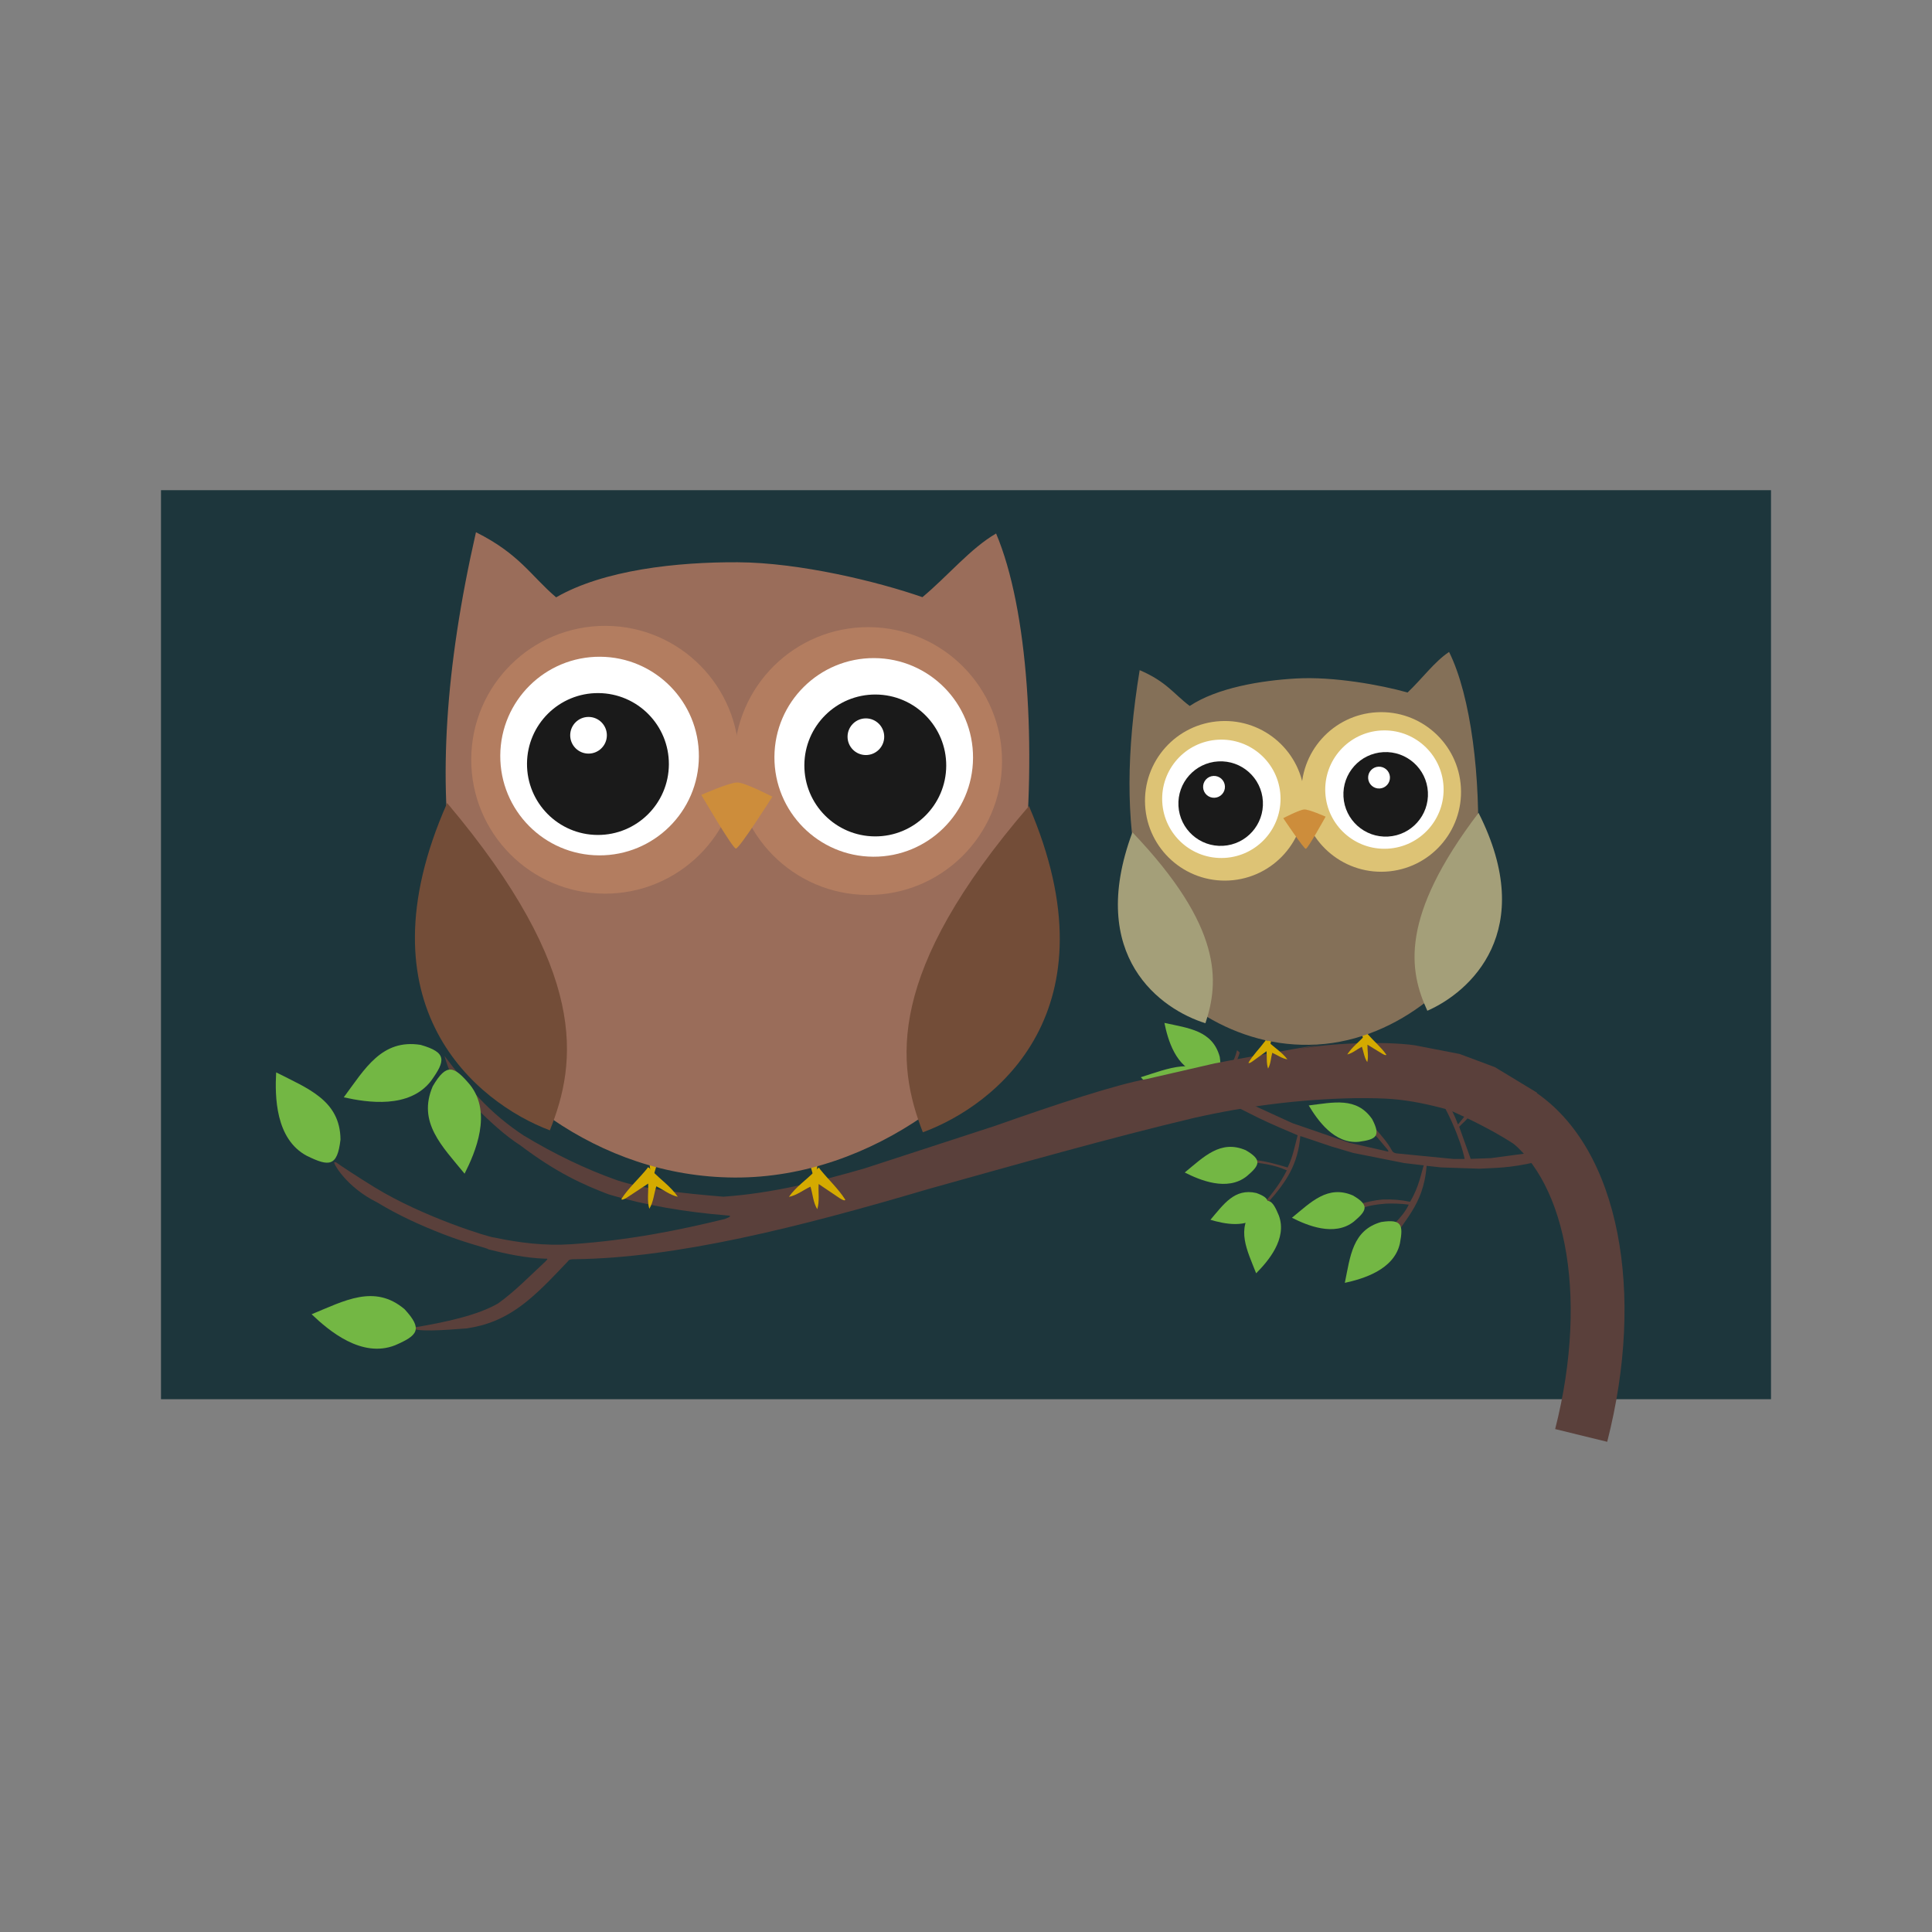 <svg:svg xmlns:dc="http://purl.org/dc/elements/1.1/" xmlns:ns1="http://sodipodi.sourceforge.net/DTD/sodipodi-0.dtd" xmlns:ns2="http://www.inkscape.org/namespaces/inkscape" xmlns:ns4="http://creativecommons.org/ns#" xmlns:ns6="http://www.w3.org/1999/xlink" xmlns:rdf="http://www.w3.org/1999/02/22-rdf-syntax-ns#" xmlns:svg="http://www.w3.org/2000/svg" height="2923.363" id="svg2" version="1.1" viewBox="-245.619 -743.715 2923.363 2923.363" width="2923.363" ns1:docname="CuteOwlsAtNight.svg" ns2:version="0.48.5 r10040">
    <svg:rect x="-245.619" y="-743.715" width="2923.363" height="2923.363" fill="#808080" stroke="none"/>
    <ns1:namedview bordercolor="#666666" borderopacity="1" fit-margin-bottom="0" fit-margin-left="0" fit-margin-right="0" fit-margin-top="0" gridtolerance="10" guidetolerance="10" id="namedview110" objecttolerance="10" pagecolor="#ffffff" showgrid="false" ns2:current-layer="svg2" ns2:cx="1474.2001" ns2:cy="442.96885" ns2:pageopacity="0" ns2:pageshadow="2" ns2:window-height="480" ns2:window-width="640" ns2:zoom="0.22" />
    <svg:defs id="defs4">
        <svg:path d="M 20.462,0 10.962,10.137 1.461,0 z M 0,13.12 0,23.256 9.5,13.12 0,13.12 z M 12.422,13.12 21.924,23.256 21.924,13.12 12.422,13.12 z" id="tripath" ns2:connector-curvature="0" />
        <svg:pattern height="26.238" id="mytri1" patternUnits="userSpaceOnUse" width="21.924" x="10" y="14">
            <svg:use fill="#000" id="use8" ns6:href="#tripath" />
        </svg:pattern>
        <svg:pattern height="26.238" id="mytri2" patternUnits="userSpaceOnUse" width="21.924" x="10" y="14">
            <svg:use fill="#805432" id="use11" ns6:href="#tripath" />
        </svg:pattern>
        <svg:pattern height="26.238" id="mytri3" patternUnits="userSpaceOnUse" width="21.924" x="10" y="14">
            <svg:use fill="#8c3a2f" id="use14" ns6:href="#tripath" />
        </svg:pattern>
        <svg:path d="M 207.683,235.287 A 115,115 0 0 0 92.683,350.287 115,115 0 0 0 95.259,373.851 197.5,197.5 0 0 0 207.08,408.58 197.5,197.5 0 0 0 320.492,372.478 115,115 0 0 0 322.683,350.287 115,115 0 0 0 207.683,235.287 z" id="belly" ns2:connector-curvature="0" />
        <svg:path d="M 150.98,541.67 C 192.39,507.54 228.31,469.62 283.03,492.86 319.3,513.81 313.59,525.24 285.37,549.34 243.12,583.02 183.57,557.97 150.98,541.67 z" id="lf" style="fill:#08aa57" ns2:connector-curvature="0" />
        
        <svg:g id="legs">
            <svg:path d="M 150,441 165,427 179,441 M 165,380 165,447" id="leg" style="fill:none;stroke:#f99a32;stroke-width:14.5;stroke-linecap:round" ns2:connector-curvature="0" />
            <svg:use height="959" id="use20" transform="translate(84.8,0)" width="1920" x="0" y="0" ns6:href="#leg" />
        </svg:g>
        <svg:path d="M 369,3.12 C 410,98.4 391,353 325,369 292,392 251,408 207,408 164,408 125,394 92.5,372 29.3,283 4.24,177 42.7,4.01 70.2,17.6 77.2,31.1 93.2,44.6 123,27.2 169,22 207,22 246,22 295,33.7 323,43.3 339,29.8 353,12.5 369,3.12 z" id="body" ns2:connector-curvature="0" />
        
        <svg:g id="wings">
            <svg:path d="M 25.5,174 C -30.4,302 45.3,362 91,379 108,336 115,279 25.5,174 z" id="wing" ns2:connector-curvature="0" />
            <svg:use height="959" id="use25" transform="matrix(-1,0,0,1,416,0)" width="1920" x="0" y="0" ns6:href="#wing" />
        </svg:g>
        <svg:g id="eyecolors">
            <svg:circle cx="124.5" cy="146.3" d="M 208.5,146.3 C 208.5,192.692 170.892,230.3 124.5,230.3 78.108,230.3 40.5,192.692 40.5,146.3 40.5,99.908 78.108,62.3 124.5,62.3 170.892,62.3 208.5,99.908 208.5,146.3 z" id="circle28" r="84" ns1:cx="124.5" ns1:cy="146.3" ns1:rx="84" ns1:ry="84" />
            <svg:circle cx="289.5" cy="146.3" d="M 373.5,146.3 C 373.5,192.692 335.892,230.3 289.5,230.3 243.108,230.3 205.5,192.692 205.5,146.3 205.5,99.908 243.108,62.3 289.5,62.3 335.892,62.3 373.5,99.908 373.5,146.3 z" id="circle30" r="84" ns1:cx="289.5" ns1:cy="146.3" ns1:rx="84" ns1:ry="84" />
        </svg:g>
        <svg:g id="eyes">
            <svg:g id="eye">
                <svg:circle cx="121" cy="144" d="M 183.3,144 C 183.3,178.407 155.407,206.3 121,206.3 86.593,206.3 58.7,178.407 58.7,144 58.7,109.593 86.593,81.7 121,81.7 155.407,81.7 183.3,109.593 183.3,144 z" id="circle34" r="62.3" style="fill:#ffffff" ns1:cx="121" ns1:cy="144" ns1:rx="62.299999" ns1:ry="62.299999" />
                <svg:circle cx="120" cy="149" d="M 164.5,149 C 164.5,173.577 144.577,193.5 120,193.5 95.423,193.5 75.5,173.577 75.5,149 75.5,124.423 95.423,104.5 120,104.5 144.577,104.5 164.5,124.423 164.5,149 z" id="circle36" r="44.5" style="fill:#000000" ns1:cx="120" ns1:cy="149" ns1:rx="44.5" ns1:ry="44.5" />
                <svg:circle cx="114" cy="131" d="M 125.5,131 C 125.5,137.351 120.351,142.5 114,142.5 107.649,142.5 102.5,137.351 102.5,131 102.5,124.649 107.649,119.5 114,119.5 120.351,119.5 125.5,124.649 125.5,131 z" id="circle38" r="11.5" style="fill:#ffffff" ns1:cx="114" ns1:cy="131" ns1:rx="11.5" ns1:ry="11.5" />
            </svg:g>
            <svg:use height="959" id="use40" transform="matrix(-1,0,0,1,414,0)" width="1920" x="0" y="0" ns6:href="#eye" />
        </svg:g>
        <svg:g id="beaks">
            <svg:path d="M 207,150 207,202 185,170 z" id="beak" style="fill:#fcb62e;stroke:#666666;stroke-width:0.1" ns2:connector-curvature="0" />
            <svg:use height="959" id="use44" style="fill:#f89b33" transform="matrix(-1,0,0,1,413.7,0)" width="1920" x="0" y="0" ns6:href="#beak" />
        </svg:g>
        
        <svg:pattern height="26.238" id="mytri1-5" patternUnits="userSpaceOnUse" width="21.924" x="10" y="14">
            <svg:use fill="#000" id="use8-3" ns6:href="#tripath" />
        </svg:pattern>
        <svg:pattern height="26.238" id="pattern3359" patternUnits="userSpaceOnUse" width="21.924" x="10" y="14">
            <svg:use fill="#000" id="use3361" ns6:href="#tripath" />
        </svg:pattern>
        <svg:pattern height="26.238" id="mytri2-3" patternUnits="userSpaceOnUse" width="21.924" x="10" y="14">
            <svg:use fill="#805432" id="use11-6" ns6:href="#tripath" />
        </svg:pattern>
        <svg:pattern height="26.238" id="pattern3415" patternUnits="userSpaceOnUse" width="21.924" x="10" y="14">
            <svg:use fill="#805432" id="use3417" ns6:href="#tripath" />
        </svg:pattern>
    </svg:defs>
    <svg:rect height="1375.455" id="rect5342" style="color:#000000;fill:#1d363c;fill-opacity:1;fill-rule:nonzero;stroke:none;stroke-width:1;marker:none;visibility:visible;display:inline;overflow:visible;enable-background:accumulate" width="2436.136" x="-2.006" y="-2" />
    <svg:g id="g3073">
        <svg:path d="M 1516.286,804.072 C 1552.874,812.076 1589.174,815.433 1600.021,855.483 1604.167,884.422 1595.432,886.218 1570.037,881.126 1533.333,872.467 1521.397,828.985 1516.286,804.072 z" id="use84" style="fill:#73b744;fill-opacity:1;stroke:none" ns2:connector-curvature="0" />
        <svg:path d="M 1480.585,886.254 C 1523.252,872.896 1562.87,854.89 1597.82,889.989 1619.246,917.534 1611.254,924.566 1581.914,934.319 1538.739,947.067 1500.629,909.056 1480.585,886.254 z" id="use92" style="fill:#73b744;fill-opacity:1;stroke:none" ns2:connector-curvature="0" />
    </svg:g>
    <svg:path d="M 2079.813,909.46 2016.413,871.03 1963.013,851.09 1895.013,837.91 C 1847,831.313 1766.06,834.8 1719.113,843.61 1822.567,823.715 1634.813,856.94 1592.313,865.33 L 1490.113,888.83 C 1441.913,897.84 1357.013,925.66 1259.413,960.05 L 1062.842,1024.14 C 993.952,1043.98 924.423,1061.7 848.942,1067.04 784.523,1061.67 727.222,1055.34 687.533,1041.95 639.492,1024.91 592.543,1002.07 546.523,974.29 523.913,959.26 500.842,941.14 476.553,914.75 459.293,896.82 443.173,875.07 426.873,853.93 437.572,892.57 455.462,913.22 474.103,932.04 496.072,953.62 518.232,974.29 541.533,989.25 596.732,1030.98 636.722,1048.72 674.712,1063.31 732.023,1080.44 792.163,1090.3 854.173,1095.36 863.053,1095.62 858.742,1097.97 850.803,1100.89 781.832,1117.64 708.112,1132.84 619.143,1138.93 578.692,1141.65 540.133,1136.81 502.363,1128.83 497.483,1129.37 395.053,1098.24 321.223,1052.84 294.192,1036.21 271.783,1021.38 263.022,1015.17 261.332,1013.98 260.803,1015.63 260.233,1014.88 257.688,1014.88 277.452,1052.19 325.092,1075.68 357.082,1095.19 390.623,1110.35 425.173,1123.79 463.142,1138.56 493.723,1145.18 493.103,1146.64 520.982,1153.68 549.183,1159.77 579.053,1160.83 586.192,1160.2 580.393,1163.74 579.232,1165.53 555.903,1187.01 533.842,1210.1 508.062,1228.53 477.082,1246.43 429.322,1257 377.022,1265.57 384.973,1271.66 421.363,1269.45 461.062,1266.28 488.192,1261.92 516.653,1253.54 551.753,1225.27 575.163,1206.02 594.192,1185.31 613.712,1164.77 615.403,1161.58 619.822,1161.78 623.222,1161.64 778.062,1159.99 964.192,1113.06 1158.983,1055.48 1295.013,1017.51 1431.913,978.6 1560.613,947.94 1638.613,930.3 1720.013,919.44 1806.013,917.9 1851.113,917.9 1880.713,917.56 1947.313,935.83 2020.713,968.51 2047.913,988.93 2079.813,1010.61 z" id="branch" style="fill:#5a403b;fill-opacity:1;stroke:none" ns1:nodetypes="cccccccccccccccccccccccccsccccccccccccccc" ns2:connector-curvature="0" />
    
    <svg:path d="M 2079.813,999.39 2079.813,1014.35 C 2035.913,1024.37 2017.613,1023.1 1992.913,1024.68 L 1934.713,1022.72 1913.013,1020.32 C 1908.213,1082.73 1876.013,1103.08 1856.613,1142.33 L 1866.213,1105.98 C 1873.513,1098.23 1880.713,1090.09 1886.013,1079.04 1872.513,1077.27 1862.013,1077.29 1851.813,1077.51 1821.613,1079.88 1816.213,1084.59 1810.213,1087.06 L 1808.613,1078.93 C 1821.513,1075.27 1834.313,1072.28 1846.513,1071.29 1861.313,1070.76 1875.113,1071.93 1887.913,1074.75 1901.613,1052.81 1905.413,1028.56 1908.713,1019.64 L 1879.013,1016.13 1801.913,1000.82 1768.913,991.03 1738.313,980.7 1721.913,975.27 C 1718.313,1017.3 1702.013,1043.38 1672.613,1076.28 L 1668.413,1075.41 C 1679.613,1061.45 1690.913,1048.26 1701.513,1027.18 1682.713,1018.59 1660.713,1015.92 1649.313,1015.18 L 1647.013,1010.89 C 1668.713,1012.7 1685.713,1017.78 1702.713,1022.86 1711.113,1005.56 1713.313,990.79 1717.913,974.11 1698.213,965.67 1678.413,957.39 1658.213,947.58 L 1593.913,915.36 1599.813,904.68 1620.613,914.47 1622.213,911.26 1608.213,892.04 1581.113,871.03 1590.913,867.82 1596.613,871.74 1608.713,883.48 C 1615.413,872.29 1621.813,862.01 1626.213,845.36 L 1630.213,848.81 C 1627.113,861.5 1618.713,874.2 1612.613,886.89 L 1621.213,895.6 1634.513,916.96 1645.413,926.22 1710.013,955.77 1795.813,985.33 1852.613,998.33 C 1854.713,998.94 1856.713,999.51 1853.713,995.48 L 1838.713,977.67 1819.113,958.27 1825.913,954.88 1834.513,962.9 C 1844.113,973.91 1853.813,984.9 1860.113,996.37 1861.813,1000.02 1864.613,1001.19 1867.813,1001.53 L 1953.213,1009.9 1970.513,1009.9 C 1965.913,984.64 1942.413,927.03 1922.813,906.03 1876.313,915.31 1830.713,907.25 1786.213,879.6 L 1778.113,872.07 C 1816.613,891.32 1853.013,912.79 1920.813,902.78 1903.213,878.34 1887.113,864.39 1870.313,845.46 L 1873.713,838.61 C 1899.713,871.09 1939.613,901.33 1960.513,957.7 1973.213,942.23 1985.313,928.98 1993.813,893.85 L 1998.613,894.68 C 1980.713,951.04 1973.313,949.1 1962.313,961.21 L 1979.713,1009.78 2010.213,1008.7 z" id="twig" style="color:#000000;fill:#5a403b;fill-opacity:1;fill-rule:nonzero;stroke:none;stroke-width:1px;marker:none;visibility:visible;display:inline;overflow:visible;enable-background:accumulate" ns2:connector-curvature="0" />
    <svg:g id="g5281" style="stroke:none" transform="matrix(0.999,0.046,-0.046,0.999,140.07,511.876)">
        <svg:g id="g3998" style="stroke:none" transform="matrix(1.219,-0.062,0.062,1.219,-112.29,571.407)">
            <svg:g id="use3930" style="stroke:none" transform="matrix(0.8,-0.028,0.028,0.8,833.75,-120.96)">
                <svg:path d="M 521.818,837.361 529.091,893.724 545.455,837.361" id="path3936" style="fill:#d4aa00;stroke:none" transform="translate(144.844,-949)" ns2:connector-curvature="0" />
                <svg:path d="M 668.812,-69.312 C 659.916,-58.288 649.106,-48.577 641.484,-36.678 642.394,-33.814 651.519,-41.185 655.123,-43.349 660.124,-46.681 665.124,-50.012 670.125,-53.344 670.66,-44.355 668.847,-35.071 671.469,-26.344 675.945,-33.608 676.357,-42.446 678.875,-50.469 686.586,-46.841 693.465,-41.118 701.938,-39.406 694.522,-50.248 683.162,-57.784 674.084,-67.232 672.238,-67.899 670.396,-73.197 668.812,-69.312 z" id="path3938" style="fill:#d4aa00;stroke:none" ns2:connector-curvature="0" />
            </svg:g>
            <svg:g id="use3932" style="stroke:none" transform="matrix(-0.8,0.028,0.028,0.8,2031.069,-165.98)">
                <svg:path d="M 521.818,837.361 529.091,893.724 545.455,837.361" id="path3942" style="fill:#d4aa00;stroke:none" transform="translate(144.844,-949)" ns2:connector-curvature="0" />
                <svg:path d="M 668.812,-69.312 C 659.916,-58.288 649.106,-48.577 641.484,-36.678 642.394,-33.814 651.519,-41.185 655.123,-43.349 660.124,-46.681 665.124,-50.012 670.125,-53.344 670.66,-44.355 668.847,-35.071 671.469,-26.344 675.945,-33.608 676.357,-42.446 678.875,-50.469 686.586,-46.841 693.465,-41.118 701.938,-39.406 694.522,-50.248 683.162,-57.784 674.084,-67.232 672.238,-67.899 670.396,-73.197 668.812,-69.312 z" id="path3944" style="fill:#d4aa00;stroke:none" ns2:connector-curvature="0" />
            </svg:g>
        </svg:g>
        <svg:path d="M 1792.54,-351.929 C 1865.111,-221.712 1875.232,145.07 1783.216,177.611 1739.404,215.326 1683.13,244.206 1620.224,250.65 1558.747,256.947 1500.938,242.643 1451.252,215.949 1347.861,97.962 1296.509,-49.915 1326.161,-302.87 1367.468,-287.468 1379.453,-269.192 1404.305,-252.235 1444.362,-281.475 1509.366,-295.646 1563.694,-301.211 1619.452,-306.923 1691.221,-297.372 1732.658,-287.747 1753.556,-309.391 1771.038,-336.175 1792.54,-351.929 z" id="path3818" style="color:#000000;fill:#847058;fill-opacity:1;fill-rule:nonzero;stroke:none;stroke-width:1;marker:none;visibility:visible;display:inline;overflow:visible;enable-background:accumulate" ns2:connector-curvature="0" />
        <svg:path d="M 1326.466,-57.318 C 1265.291,133.869 1382.306,208.565 1450.132,226.177 1468.14,162.21 1469.8,79.693 1326.466,-57.318 z" id="path3820" style="color:#000000;fill:#a49f79;fill-opacity:1;fill-rule:nonzero;stroke:none;stroke-width:1;marker:none;visibility:visible;display:inline;overflow:visible;enable-background:accumulate" ns2:connector-curvature="0" />
        <svg:path d="M 1848.303,-110.772 C 1946.968,64.043 1847.527,160.91 1784.68,191.908 1754.078,132.921 1735.723,52.453 1848.303,-110.772 z" id="use3822" style="color:#000000;fill:#a49f79;fill-opacity:1;fill-rule:nonzero;stroke:none;stroke-width:1;marker:none;visibility:visible;display:inline;overflow:visible;enable-background:accumulate" ns2:connector-curvature="0" />
        <svg:circle cx="124.5" cy="146.3" d="M 208.5,146.3 C 208.5,192.692 170.892,230.3 124.5,230.3 78.108,230.3 40.5,192.692 40.5,146.3 40.5,99.908 78.108,62.3 124.5,62.3 170.892,62.3 208.5,99.908 208.5,146.3 z" id="circle3824" r="84" style="fill:#ddc375;fill-opacity:1;stroke:none" transform="matrix(1.43,-0.146,0.146,1.43,1264.526,-302.35)" ns1:cx="124.5" ns1:cy="146.3" ns1:rx="84" ns1:ry="84" />
        <svg:circle cx="121" cy="144" d="M 183.3,144 C 183.3,178.407 155.407,206.3 121,206.3 86.593,206.3 58.7,178.407 58.7,144 58.7,109.593 86.593,81.7 121,81.7 155.407,81.7 183.3,109.593 183.3,144 z" id="circle3826" r="62.3" style="fill:#ffffff;stroke:none" transform="matrix(1.43,-0.146,0.146,1.43,1264.526,-302.35)" ns1:cx="121" ns1:cy="144" ns1:rx="62.299999" ns1:ry="62.299999" />
        <svg:circle cx="120" cy="149" d="M 164.5,149 C 164.5,173.577 144.577,193.5 120,193.5 95.423,193.5 75.5,173.577 75.5,149 75.5,124.423 95.423,104.5 120,104.5 144.577,104.5 164.5,124.423 164.5,149 z" id="circle3828" r="44.5" style="fill:#1a1a1a;stroke:none" transform="matrix(1.43,-0.146,0.146,1.43,1264.526,-302.35)" ns1:cx="120" ns1:cy="149" ns1:rx="44.5" ns1:ry="44.5" />
        <svg:circle cx="114" cy="131" d="M 125.5,131 C 125.5,137.351 120.351,142.5 114,142.5 107.649,142.5 102.5,137.351 102.5,131 102.5,124.649 107.649,119.5 114,119.5 120.351,119.5 125.5,124.649 125.5,131 z" id="circle3830" r="11.5" style="fill:#ffffff;stroke:none" transform="matrix(1.43,-0.146,0.146,1.43,1264.526,-302.35)" ns1:cx="114" ns1:cy="131" ns1:rx="11.5" ns1:ry="11.5" />
        <svg:circle cx="124.5" cy="146.3" d="M 208.5,146.3 C 208.5,192.692 170.892,230.3 124.5,230.3 78.108,230.3 40.5,192.692 40.5,146.3 40.5,99.908 78.108,62.3 124.5,62.3 170.892,62.3 208.5,99.908 208.5,146.3 z" id="circle3832" r="84" style="fill:#ddc375;fill-opacity:1;stroke:none" transform="matrix(-1.43,0.146,0.146,1.43,1856.419,-362.98)" ns1:cx="124.5" ns1:cy="146.3" ns1:rx="84" ns1:ry="84" />
        <svg:circle cx="121" cy="144" d="M 183.3,144 C 183.3,178.407 155.407,206.3 121,206.3 86.593,206.3 58.7,178.407 58.7,144 58.7,109.593 86.593,81.7 121,81.7 155.407,81.7 183.3,109.593 183.3,144 z" id="circle3834" r="62.3" style="fill:#ffffff;stroke:none" transform="matrix(-1.43,0.146,0.146,1.43,1856.419,-362.98)" ns1:cx="121" ns1:cy="144" ns1:rx="62.299999" ns1:ry="62.299999" />
        <svg:circle cx="120" cy="149" d="M 164.5,149 C 164.5,173.577 144.577,193.5 120,193.5 95.423,193.5 75.5,173.577 75.5,149 75.5,124.423 95.423,104.5 120,104.5 144.577,104.5 164.5,124.423 164.5,149 z" id="circle3836" r="44.5" style="fill:#1a1a1a;stroke:none" transform="matrix(1.43,-0.146,0.146,1.43,1513.293,-327.832)" ns1:cx="120" ns1:cy="149" ns1:rx="44.5" ns1:ry="44.5" />
        <svg:circle cx="114" cy="131" d="M 125.5,131 C 125.5,137.351 120.351,142.5 114,142.5 107.649,142.5 102.5,137.351 102.5,131 102.5,124.649 107.649,119.5 114,119.5 120.351,119.5 125.5,124.649 125.5,131 z" id="circle3838" r="11.5" style="fill:#ffffff;stroke:none" transform="matrix(1.43,-0.146,0.146,1.43,1513.293,-327.832)" ns1:cx="114" ns1:cy="131" ns1:rx="11.5" ns1:ry="11.5" />
        <svg:path d="M 1589.648,-44.411 C 1586.75,-44.114 1553.503,-89.151 1553.503,-89.151 1553.503,-89.151 1577.461,-103.033 1584.545,-103.758 1591.629,-104.484 1617.391,-94.394 1617.391,-94.394 1617.391,-94.394 1592.612,-44.064 1589.648,-44.411 z" id="path3840" style="fill:#cd8d3b;fill-opacity:1;stroke:none" ns1:nodetypes="ccscc" ns2:connector-curvature="0" />
    </svg:g>
    
    <svg:path d="M 172.236,878.914 C 220.033,903.309 269.12,921.159 269.591,980.608 264.816,1022.22 252.058,1021.534 218.714,1005.244 170.995,979.899 170.261,915.299 172.236,878.914 z" id="use76" style="color:#000000;fill:#73b744;fill-opacity:1;fill-rule:nonzero;stroke:none;stroke-width:1;marker:none;visibility:visible;display:inline;overflow:visible;enable-background:accumulate" ns2:connector-curvature="0" ns2:transform-center-x="42.123979" ns2:transform-center-y="-63.974248" />
    <svg:path d="M 457.361,1032.221 C 423.431,990.646 385.684,954.543 409.189,899.935 430.314,863.766 441.716,869.531 465.68,897.868 499.156,940.281 473.818,999.71 457.361,1032.221 z" id="use78" style="color:#000000;fill:#73b744;fill-opacity:1;fill-rule:nonzero;stroke:none;stroke-width:1;marker:none;visibility:visible;display:inline;overflow:visible;enable-background:accumulate" ns2:connector-curvature="0" />
    <svg:path d="M 274.566,916.672 C 306.471,873.524 332.13,828.029 390.852,837.316 431.118,848.852 428.348,861.325 406.809,891.545 373.98,934.46 310.135,924.588 274.566,916.672 z" id="use80" style="color:#000000;fill:#73b744;fill-opacity:1;fill-rule:nonzero;stroke:none;stroke-width:1;marker:none;visibility:visible;display:inline;overflow:visible;enable-background:accumulate" ns2:connector-curvature="0" />
    <svg:path d="M 225.918,1244.926 C 275.552,1224.529 321.059,1198.891 366.49,1237.237 394.967,1267.954 386.139,1277.191 352.066,1291.895 301.762,1311.614 252.25,1270.114 225.918,1244.926 z" id="use82" style="color:#000000;fill:#73b744;fill-opacity:1;fill-rule:nonzero;stroke:none;stroke-width:1;marker:none;visibility:visible;display:inline;overflow:visible;enable-background:accumulate" ns2:connector-curvature="0" ns2:transform-center-x="81.450467" ns2:transform-center-y="-10.738489" />
    
    <svg:path d="M 1789.282,1197.397 C 1797.527,1157.371 1800.706,1117.72 1844.259,1105.352 1875.777,1100.443 1877.853,1109.949 1872.636,1137.725 1863.677,1177.886 1816.396,1191.489 1789.282,1197.397 z" id="use96" style="fill:#73b744;fill-opacity:1;stroke:none" ns2:connector-curvature="0" />
    <svg:path d="M 1655.081,1182.941 C 1641.465,1148.049 1624.141,1115.973 1651.468,1084.747 1673.258,1065.258 1679.594,1071.533 1689.43,1095.494 1702.564,1130.845 1672.986,1164.879 1655.081,1182.941 z" id="use98" style="fill:#73b744;fill-opacity:1;stroke:none" ns2:connector-curvature="0" />
    <svg:path d="M 1734.669,928.974 C 1771.845,924.425 1807.213,915.586 1830.697,949.794 1844.182,975.732 1836.533,980.317 1810.882,983.912 1773.381,987.881 1747.733,950.795 1734.669,928.974 z" id="use102" style="fill:#73b744;fill-opacity:1;stroke:none" ns2:connector-curvature="0" ns2:transform-center-x="51.378987" ns2:transform-center-y="-11.408599" />
    <svg:path d="M 1709.248,1098.91 C 1738.241,1075.199 1763.412,1048.829 1801.542,1065.195 1826.801,1079.913 1822.786,1087.876 1803.025,1104.621 1773.447,1128.016 1731.951,1110.373 1709.248,1098.91 z" id="use104" style="fill:#73b744;fill-opacity:1;stroke:none" ns2:connector-curvature="0" />
    <svg:path d="M 1547.048,1030.42 C 1576.041,1006.709 1601.212,980.339 1639.342,996.705 1664.601,1011.423 1660.586,1019.385 1640.825,1036.131 1611.247,1059.526 1569.751,1041.883 1547.048,1030.42 z" id="use106" style="fill:#73b744;fill-opacity:1;stroke:none" ns2:connector-curvature="0" />
    <svg:path d="M 1585.911,1101.959 C 1605.879,1078.664 1622.381,1053.774 1655.486,1061.483 1677.975,1069.716 1675.883,1076.716 1662.358,1093.064 1641.873,1116.188 1605.87,1107.935 1585.911,1101.959 z" id="use108" style="fill:#73b744;fill-opacity:1;stroke:none" ns2:connector-curvature="0" />
    <svg:g id="g5422" style="stroke:none" transform="translate(119.812,447.182)">
        <svg:g id="g4047" style="stroke:none" transform="matrix(1.217,-0.094,0.094,1.217,-80.824,668.765)">
            <svg:g id="g3917" style="stroke:none" transform="matrix(1.153,0.095,-0.095,1.153,-204.75,-14.387)">
                <svg:path d="M 521.818,837.361 529.091,893.724 545.455,837.361" id="path3911" style="fill:#d4aa00;stroke:none" transform="translate(144.844,-949)" ns2:connector-curvature="0" />
                <svg:path d="M 668.812,-69.312 C 659.916,-58.288 649.106,-48.577 641.484,-36.678 642.394,-33.814 651.519,-41.185 655.123,-43.349 660.124,-46.681 665.124,-50.012 670.125,-53.344 670.66,-44.355 668.847,-35.071 671.469,-26.344 675.945,-33.608 676.357,-42.446 678.875,-50.469 686.586,-46.841 693.465,-41.118 701.938,-39.406 694.522,-50.248 683.162,-57.784 674.084,-67.232 672.238,-67.899 670.396,-73.197 668.812,-69.312 z" id="path3913" style="fill:#d4aa00;stroke:none" ns2:connector-curvature="0" />
            </svg:g>
            <svg:g id="use3922" style="stroke:none" transform="matrix(-1.153,-0.095,-0.095,1.153,1551.221,129.753)">
                <svg:path d="M 521.818,837.361 529.091,893.724 545.455,837.361" id="path3926" style="fill:#d4aa00;stroke:none" transform="translate(144.844,-949)" ns2:connector-curvature="0" />
                <svg:path d="M 668.812,-69.312 C 659.916,-58.288 649.106,-48.577 641.484,-36.678 642.394,-33.814 651.519,-41.185 655.123,-43.349 660.124,-46.681 665.124,-50.012 670.125,-53.344 670.66,-44.355 668.847,-35.071 671.469,-26.344 675.945,-33.608 676.357,-42.446 678.875,-50.469 686.586,-46.841 693.465,-41.118 701.938,-39.406 694.522,-50.248 683.162,-57.784 674.084,-67.232 672.238,-67.899 670.396,-73.197 668.812,-69.312 z" id="path3928" style="fill:#d4aa00;stroke:none" ns2:connector-curvature="0" />
            </svg:g>
        </svg:g>
        <svg:path d="M 1141.783,-383.638 C 1239.477,-153.317 1190.459,460.517 1031.073,498.28 951.192,553.341 852.103,591.417 745.979,590.866 642.267,590.327 548.378,556.071 470.266,502.602 318.949,287.15 259.835,31.174 354.765,-385.581 420.923,-352.458 437.637,-319.81 476.058,-287.048 548.151,-328.642 659.164,-340.607 750.817,-340.131 844.881,-339.642 962.918,-310.809 1030.331,-287.304 1069.091,-319.664 1103.074,-361.214 1141.783,-383.638 z" id="body-3" style="fill:#9a6d5a;stroke:none" ns2:connector-curvature="0" />
        <svg:path d="M 311.15,24.204 C 174.72,332.228 356.55,477.891 466.561,519.467 508.102,415.968 525.7,278.577 311.15,24.204 z" id="wing-6" style="fill:#734d38;stroke:none" ns2:connector-curvature="0" />
        <svg:path d="M 1191.497,28.779 C 1324.718,338.204 1141.385,481.97 1030.947,522.399 990.484,418.474 974.315,280.908 1191.497,28.779 z" id="use19" style="fill:#734d38;stroke:none" ns2:connector-curvature="0" />
        <svg:circle cx="124.5" cy="146.3" d="M 208.5,146.3 C 208.5,192.692 170.892,230.3 124.5,230.3 78.108,230.3 40.5,192.692 40.5,146.3 40.5,99.908 78.108,62.3 124.5,62.3 170.892,62.3 208.5,99.908 208.5,146.3 z" id="circle22" r="84" style="color:#000000;fill:#b37d60;fill-opacity:1;fill-rule:nonzero;stroke:none;stroke-width:0.415;marker:none;visibility:visible;display:inline;overflow:visible;enable-background:accumulate" transform="matrix(2.412,0.013,-0.013,2.412,251.827,-395.788)" ns1:cx="124.5" ns1:cy="146.3" ns1:rx="84" ns1:ry="84" />
        <svg:circle cx="121" cy="144" d="M 183.3,144 C 183.3,178.407 155.407,206.3 121,206.3 86.593,206.3 58.7,178.407 58.7,144 58.7,109.593 86.593,81.7 121,81.7 155.407,81.7 183.3,109.593 183.3,144 z" id="circle24" r="62.3" style="fill:#ffffff;stroke:none" transform="matrix(2.412,0.013,-0.013,2.412,251.827,-395.788)" ns1:cx="121" ns1:cy="144" ns1:rx="62.299999" ns1:ry="62.299999" />
        <svg:circle cx="120" cy="149" d="M 164.5,149 C 164.5,173.577 144.577,193.5 120,193.5 95.423,193.5 75.5,173.577 75.5,149 75.5,124.423 95.423,104.5 120,104.5 144.577,104.5 164.5,124.423 164.5,149 z" id="circle26" r="44.5" style="fill:#1a1a1a;stroke:none" transform="matrix(2.412,0.013,-0.013,2.412,251.827,-395.788)" ns1:cx="120" ns1:cy="149" ns1:rx="44.5" ns1:ry="44.5" />
        <svg:circle cx="114" cy="131" d="M 125.5,131 C 125.5,137.351 120.351,142.5 114,142.5 107.649,142.5 102.5,137.351 102.5,131 102.5,124.649 107.649,119.5 114,119.5 120.351,119.5 125.5,124.649 125.5,131 z" id="circle28-7" r="11.5" style="fill:#ffffff;stroke:none" transform="matrix(2.412,0.013,-0.013,2.412,251.827,-395.788)" ns1:cx="114" ns1:cy="131" ns1:rx="11.5" ns1:ry="11.5" />
        <svg:circle cx="124.5" cy="146.3" d="M 208.5,146.3 C 208.5,192.692 170.892,230.3 124.5,230.3 78.108,230.3 40.5,192.692 40.5,146.3 40.5,99.908 78.108,62.3 124.5,62.3 170.892,62.3 208.5,99.908 208.5,146.3 z" id="circle3802" r="84" style="color:#000000;fill:#b37d60;fill-opacity:1;fill-rule:nonzero;stroke:none;stroke-width:0.415;marker:none;visibility:visible;display:inline;overflow:visible;enable-background:accumulate" transform="matrix(-2.412,-0.013,-0.013,2.412,1250.357,-390.599)" ns1:cx="124.5" ns1:cy="146.3" ns1:rx="84" ns1:ry="84" />
        <svg:circle cx="121" cy="144" d="M 183.3,144 C 183.3,178.407 155.407,206.3 121,206.3 86.593,206.3 58.7,178.407 58.7,144 58.7,109.593 86.593,81.7 121,81.7 155.407,81.7 183.3,109.593 183.3,144 z" id="circle3804" r="62.3" style="fill:#ffffff;stroke:none" transform="matrix(-2.412,-0.013,-0.013,2.412,1250.357,-390.599)" ns1:cx="121" ns1:cy="144" ns1:rx="62.299999" ns1:ry="62.299999" />
        <svg:circle cx="120" cy="149" d="M 164.5,149 C 164.5,173.577 144.577,193.5 120,193.5 95.423,193.5 75.5,173.577 75.5,149 75.5,124.423 95.423,104.5 120,104.5 144.577,104.5 164.5,124.423 164.5,149 z" id="circle3806" r="44.5" style="fill:#1a1a1a;stroke:none" transform="matrix(2.412,0.013,-0.013,2.412,671.499,-393.607)" ns1:cx="120" ns1:cy="149" ns1:rx="44.5" ns1:ry="44.5" />
        <svg:circle cx="114" cy="131" d="M 125.5,131 C 125.5,137.351 120.351,142.5 114,142.5 107.649,142.5 102.5,137.351 102.5,131 102.5,124.649 107.649,119.5 114,119.5 120.351,119.5 125.5,124.649 125.5,131 z" id="circle3808" r="11.5" style="fill:#ffffff;stroke:none" transform="matrix(2.412,0.013,-0.013,2.412,671.499,-393.607)" ns1:cx="114" ns1:cy="131" ns1:rx="11.5" ns1:ry="11.5" />
        <svg:path d="M 747.979,93.032 C 743.09,93.006 695.707,11.883 695.707,11.883 695.707,11.883 738.177,-6.975 750.128,-6.913 762.079,-6.851 803.253,14.615 803.253,14.615 803.253,14.615 752.862,94.144 747.979,93.032 z" id="path3830" style="fill:#cd8d3b;fill-opacity:1;stroke:none" ns1:nodetypes="ccscc" ns2:connector-curvature="0" />
    </svg:g>
    <svg:path d="M 2186.281,1437.934 2107.539,1418.657 C 2133.844,1315.706 2137.279,1217.442 2121.862,1138.904 2106.446,1060.366 2072.567,1003.268 2028.734,974.846 L 2073.545,906.064 C 2141.709,950.263 2183.385,1028.874 2201.666,1122.009 2219.948,1215.143 2215.252,1324.551 2186.281,1437.934 z" id="path3078" style="font-size:medium;font-style:normal;font-variant:normal;font-weight:normal;font-stretch:normal;text-indent:0;text-align:start;text-decoration:none;line-height:normal;letter-spacing:normal;word-spacing:normal;text-transform:none;direction:ltr;block-progression:tb;writing-mode:lr-tb;text-anchor:start;baseline-shift:baseline;color:#000000;fill:#5a403b;fill-opacity:1;fill-rule:nonzero;stroke:none;stroke-width:1px;marker:none;visibility:visible;display:inline;overflow:visible;enable-background:accumulate;font-family:Sans;-inkscape-font-specification:Sans" ns2:connector-curvature="0" />
</svg:svg>